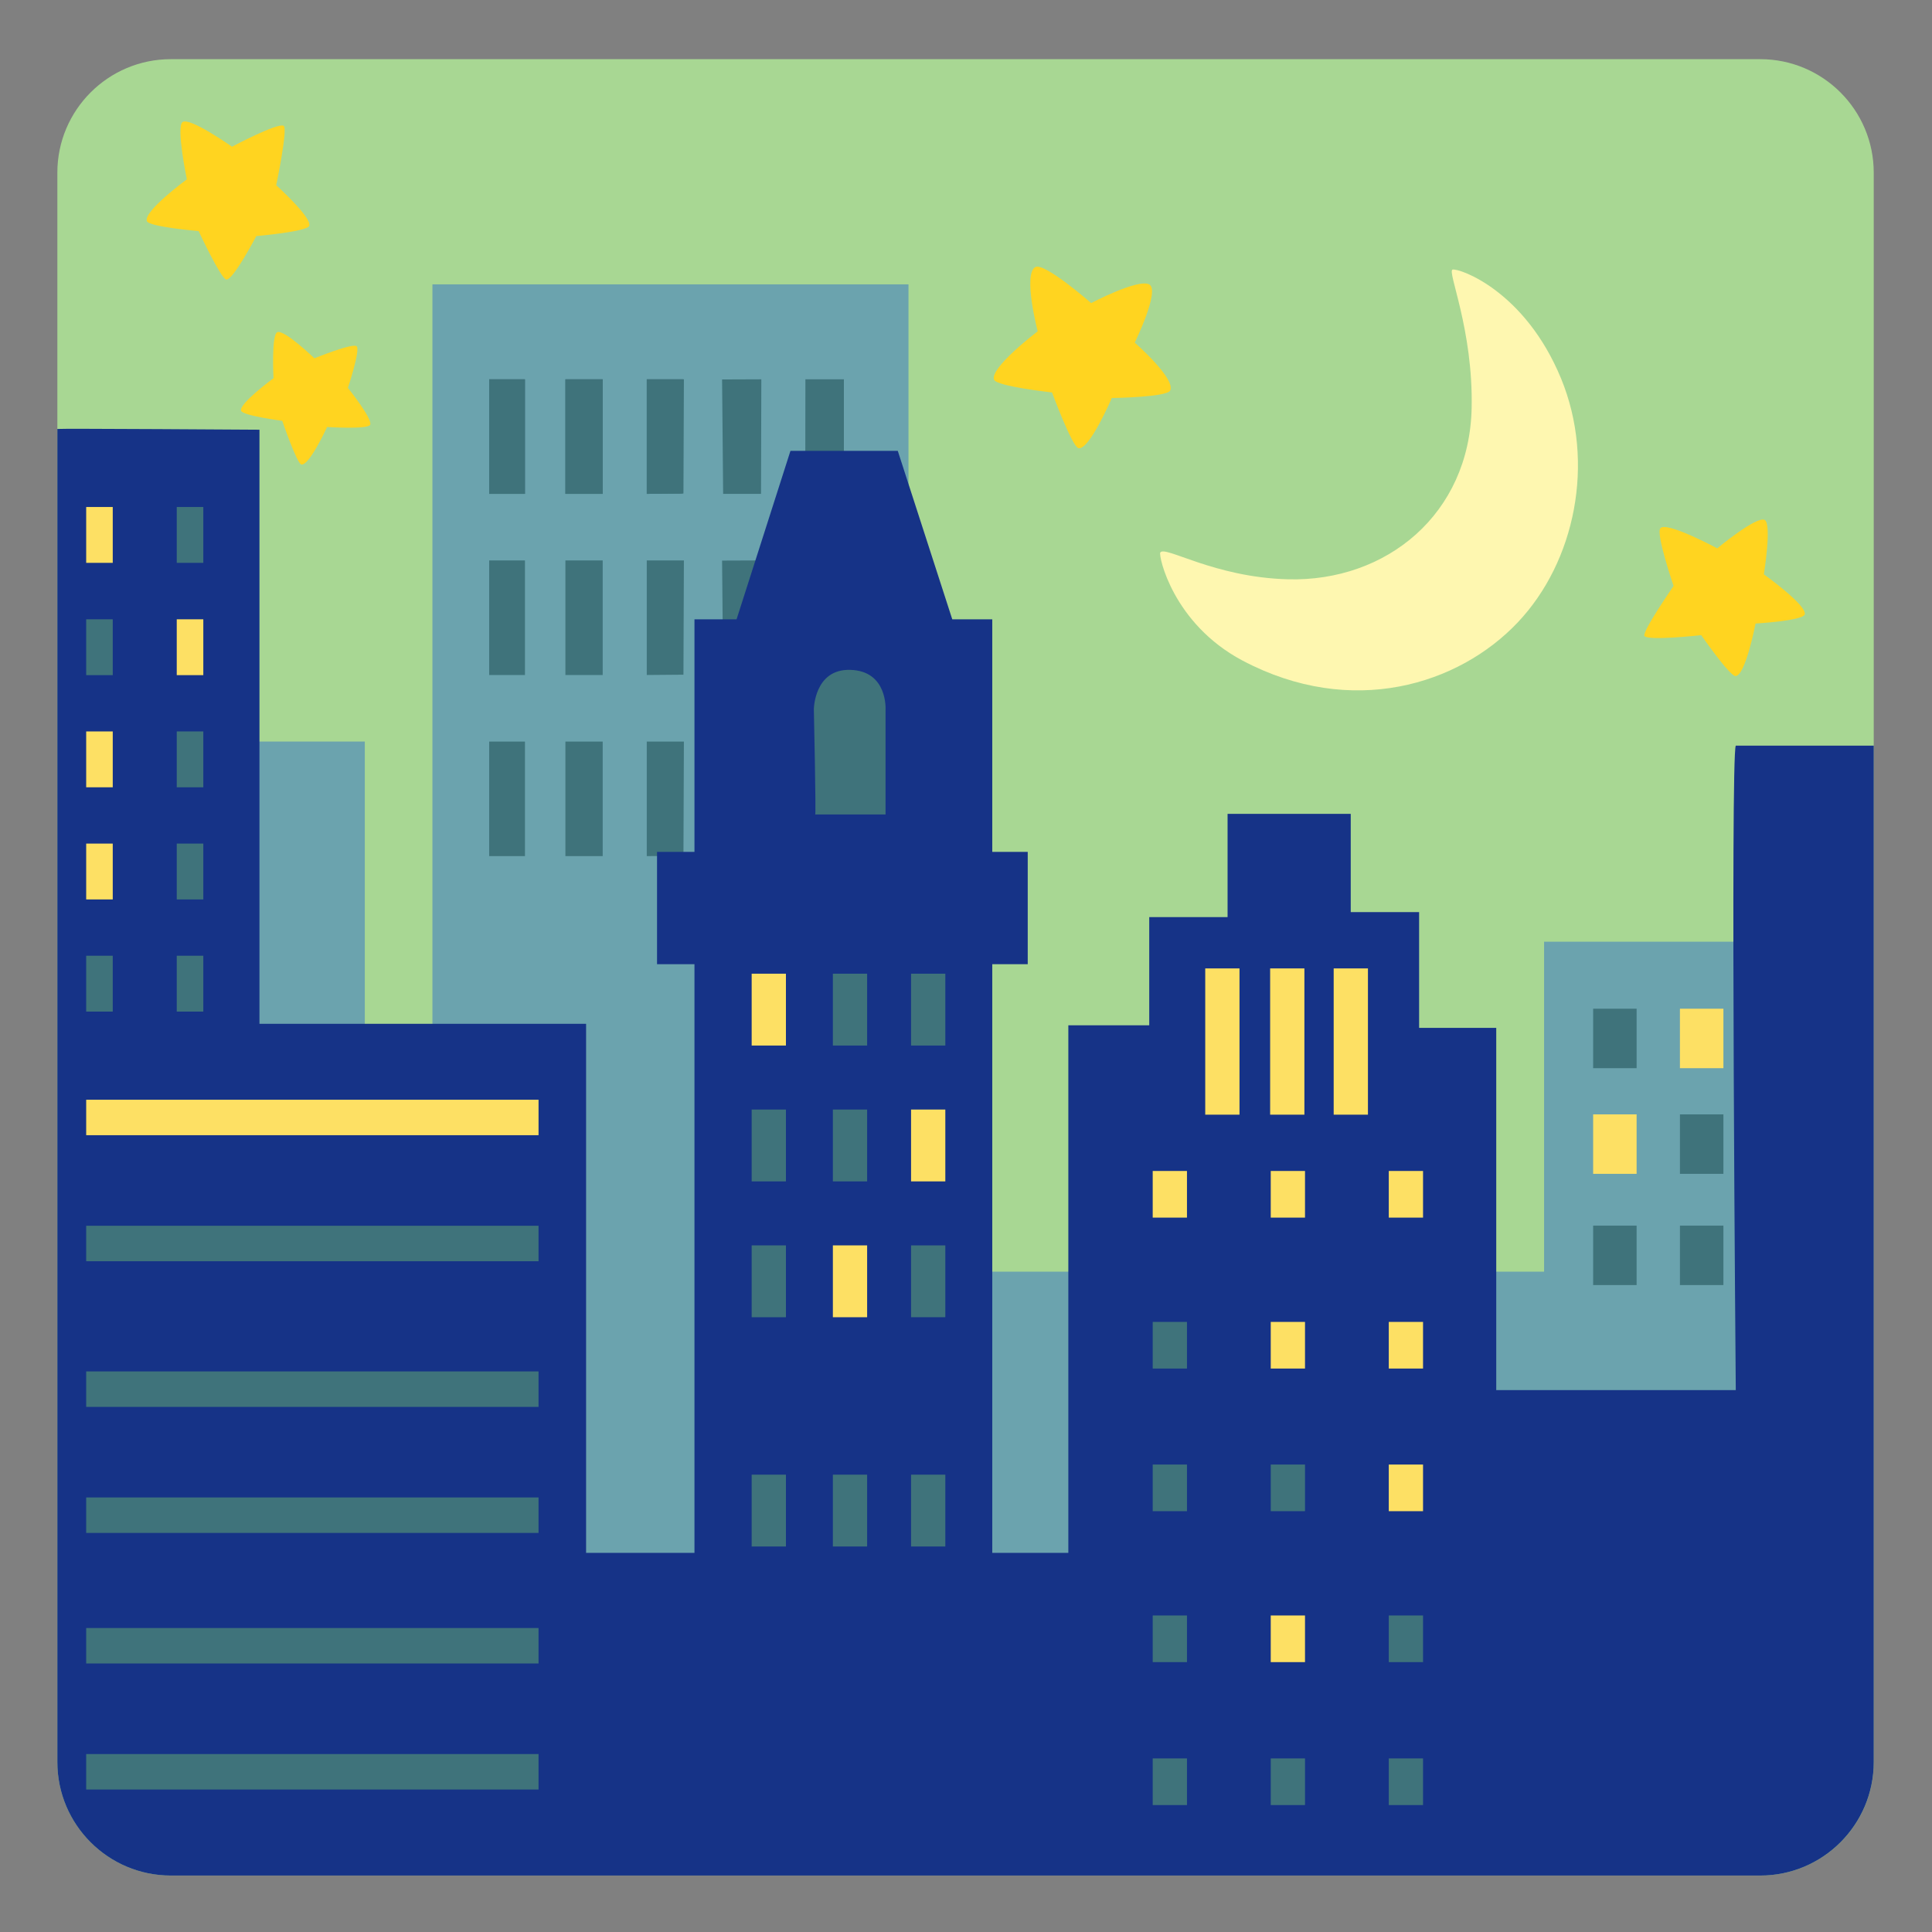 <svg xmlns="http://www.w3.org/2000/svg" xml:space="preserve" id="Layer_2" x="0" y="0" version="1.1" viewBox="0 0 128 128"><rect x="0" y="0" width="128" height="128" fill="#808080" stroke="none"/><path d="M116.62 124.26H11.32c-4.15 0-7.52-3.37-7.52-7.52V11.44c0-4.15 3.37-7.52 7.52-7.52h105.3c4.15 0 7.52 3.37 7.52 7.52v105.3c.01 4.15-3.36 7.52-7.52 7.52" style="fill:#a8d793"/><path d="M121.3 62.39h-19v21.86H60.19V18.84H28.65v65.41h-4.48V49.13H12.34v42.65h9.5v25.44h97.13v-11.11h2.33z" style="fill:#6ba3ae"/><path d="M96.24 17.86c-.39.08 1.37 3.95 1.26 9.18-.15 7.02-5.64 11.51-12.17 11.34-4.91-.13-8.17-2.27-8.46-1.77-.12.21.83 4.71 5.46 7.16 7.23 3.82 14.32 1.6 18.23-2.54 3.8-4.02 5.15-10.58 2.87-16.14-2.4-5.83-6.73-7.32-7.19-7.23" style="fill:#fef7b0"/><path d="M108.95 42.14c.28.33 3.76-.06 3.76-.06s1.88 2.71 2.27 2.71c.66 0 1.33-3.48 1.33-3.48s3.15-.18 3.26-.61c.15-.6-2.71-2.65-2.71-2.65s.54-3.32.06-3.6c-.52-.3-3.15 1.88-3.15 1.88S110.39 34.51 110 35c-.3.38.88 3.82.88 3.82s-2.13 3.08-1.93 3.32M65.86 25.16c.19.44 3.84.84 3.84.84s1.33 3.6 1.75 3.69c.71.17 2.21-3.32 2.21-3.32s3.66-.05 3.87-.5c.37-.79-2.35-3.17-2.35-3.17s1.68-3.43.97-3.85c-.72-.42-3.86 1.23-3.86 1.23s-3.12-2.74-3.71-2.38c-.81.5.17 4.25.17 4.25s-3.21 2.44-2.89 3.21M9.73 14.65c.14.38 3.43.66 3.43.66s1.47 3.15 1.83 3.21c.45.07 1.99-2.88 1.99-2.88s3.38-.29 3.51-.68c.19-.54-2.19-2.69-2.19-2.69s.78-3.73.5-3.93c-.36-.25-3.43 1.38-3.43 1.38s-2.82-1.99-3.28-1.63c-.43.33.29 3.79.29 3.79S9.49 14 9.73 14.65M15.97 27.21c.1.33 2.73.67 2.73.67s.96 2.81 1.26 2.89c.51.14 1.71-2.48 1.71-2.48s2.67.17 2.85-.14c.21-.36-1.47-2.45-1.47-2.45s.84-2.53.58-2.76c-.28-.23-2.8.8-2.8.8s-2-1.93-2.46-1.73c-.4.17-.25 3.05-.25 3.05s-2.29 1.68-2.15 2.15" style="fill:#ffd420"/><path d="M32.41 25.13h2.37v7.59h-2.37zM37.46 25.13h2.47v7.59h-2.47zM45.27 25.13h-2.42v7.59l2.36-.02zM50.44 25.13l-2.6.01.07 7.58h2.51z" style="fill:#3f737b"/><path d="M32.41 25.13h2.37v7.59h-2.37zM37.46 25.13h2.47v7.59h-2.47zM45.31 25.13h-2.46v7.59l2.43-.02zM50.44 37.13l-2.6.01.07 7.58h2.51zM32.41 37.13h2.37v7.59h-2.37zM37.46 37.13h2.47v7.59h-2.47zM45.31 37.13h-2.46v7.59l2.43-.02zM32.41 49.13h2.37v7.59h-2.37zM37.46 49.13h2.47v7.59h-2.47zM45.31 49.13h-2.46v7.59l2.43-.02zM53.36 25.13l-.01 7.59h2.56v-7.59zM105.55 81.2h2.88v3.94h-2.88zM111.3 81.2h2.88v3.94h-2.88z" style="fill:#3f737b"/><path d="M105.55 73.83h2.88v3.94h-2.88z" style="fill:#fde064"/><path d="M111.3 73.83h2.88v3.94h-2.88zM105.55 66.83h2.88v3.94h-2.88z" style="fill:#3f737b"/><path d="M111.3 66.83h2.88v3.94h-2.88z" style="fill:#fde064"/><path d="M115 49.4c-.36.73 0 42.7 0 42.7H99.13v-24h-5.11v-7.67h-4.53v-6.51h-8.16v6.84h-5.19v7.17h-5.36v34.95h-5.04v-39h2.35v-7.44h-2.35V41.03h-2.65l-3.61-11.16h-7.11L48.8 41.03h-2.79v15.41h-2.48v7.44h2.48v39h-7.18V67.83H17.19V28.47s-13.35-.09-13.39-.05v88.32c0 4.15 3.37 7.52 7.52 7.52h105.3c4.15 0 7.52-3.37 7.52-7.52V49.4z" style="fill:#163387"/><path d="M5.71 116.21h29.97v2.35H5.71zM5.71 107.86h29.97v2.35H5.71zM5.71 99.21h29.97v2.35H5.71zM5.71 90.86h29.97v2.35H5.71zM5.71 81.21h29.97v2.35H5.71z" style="fill:#3f737b"/><path d="M5.71 72.86h29.97v2.35H5.71z" style="fill:#fde064"/><path d="M5.71 63.32h1.76v3.7H5.71zM11.71 63.32h1.76v3.7h-1.76z" style="fill:#3f737b"/><path d="M5.71 55.89h1.76v3.7H5.71z" style="fill:#fde064"/><path d="M11.71 55.89h1.76v3.7h-1.76z" style="fill:#3f737b"/><path d="M5.71 48.46h1.76v3.7H5.71z" style="fill:#fde064"/><path d="M11.71 48.46h1.76v3.7h-1.76zM5.71 41.03h1.76v3.7H5.71z" style="fill:#3f737b"/><path d="M11.71 41.03h1.76v3.7h-1.76zM5.71 33.59h1.76v3.7H5.71z" style="fill:#fde064"/><path d="M11.71 33.59h1.76v3.7h-1.76z" style="fill:#3f737b"/><path d="M49.8 64.51h2.27v4.76H49.8z" style="fill:#fde064"/><path d="M55.18 64.51h2.27v4.76h-2.27zM60.36 64.51h2.27v4.76h-2.27zM49.8 73.51h2.27v4.76H49.8zM49.8 97.7h2.27v4.76H49.8zM55.18 97.7h2.27v4.76h-2.27zM60.36 97.7h2.27v4.76h-2.27zM55.18 73.51h2.27v4.76h-2.27z" style="fill:#3f737b"/><path d="M60.36 73.51h2.27v4.76h-2.27z" style="fill:#fde064"/><path d="M49.8 82.51h2.27v4.76H49.8z" style="fill:#3f737b"/><path d="M55.18 82.51h2.27v4.76h-2.27z" style="fill:#fde064"/><path d="M60.36 82.51h2.27v4.76h-2.27zM54.01 53.96h4.66v-6.92s.17-2.6-2.35-2.66c-2.37-.06-2.4 2.6-2.4 2.6s.15 6.98.09 6.98" style="fill:#3f737b"/><path d="M79.85 64.16h2.27v9.69h-2.27zM88.36 64.16h2.27v9.69h-2.27zM84.15 64.16h2.27v9.69h-2.27zM76.37 77.58h2.27v3.09h-2.27zM84.19 77.58h2.27v3.09h-2.27zM92.01 77.58h2.27v3.09h-2.27z" style="fill:#fde064"/><path d="M76.37 87.58h2.27v3.09h-2.27z" style="fill:#3f737b"/><path d="M84.19 87.58h2.27v3.09h-2.27zM92.01 87.58h2.27v3.09h-2.27z" style="fill:#fde064"/><path d="M76.37 97.03h2.27v3.09h-2.27zM84.19 97.03h2.27v3.09h-2.27z" style="fill:#3f737b"/><path d="M92.01 97.03h2.27v3.09h-2.27z" style="fill:#fde064"/><path d="M76.37 107.03h2.27v3.09h-2.27z" style="fill:#3f737b"/><path d="M84.19 107.03h2.27v3.09h-2.27z" style="fill:#fde064"/><path d="M92.01 107.03h2.27v3.09h-2.27zM76.37 116.5h2.27v3.09h-2.27zM84.19 116.5h2.27v3.09h-2.27zM92.01 116.5h2.27v3.09h-2.27z" style="fill:#3f737b"/></svg>
